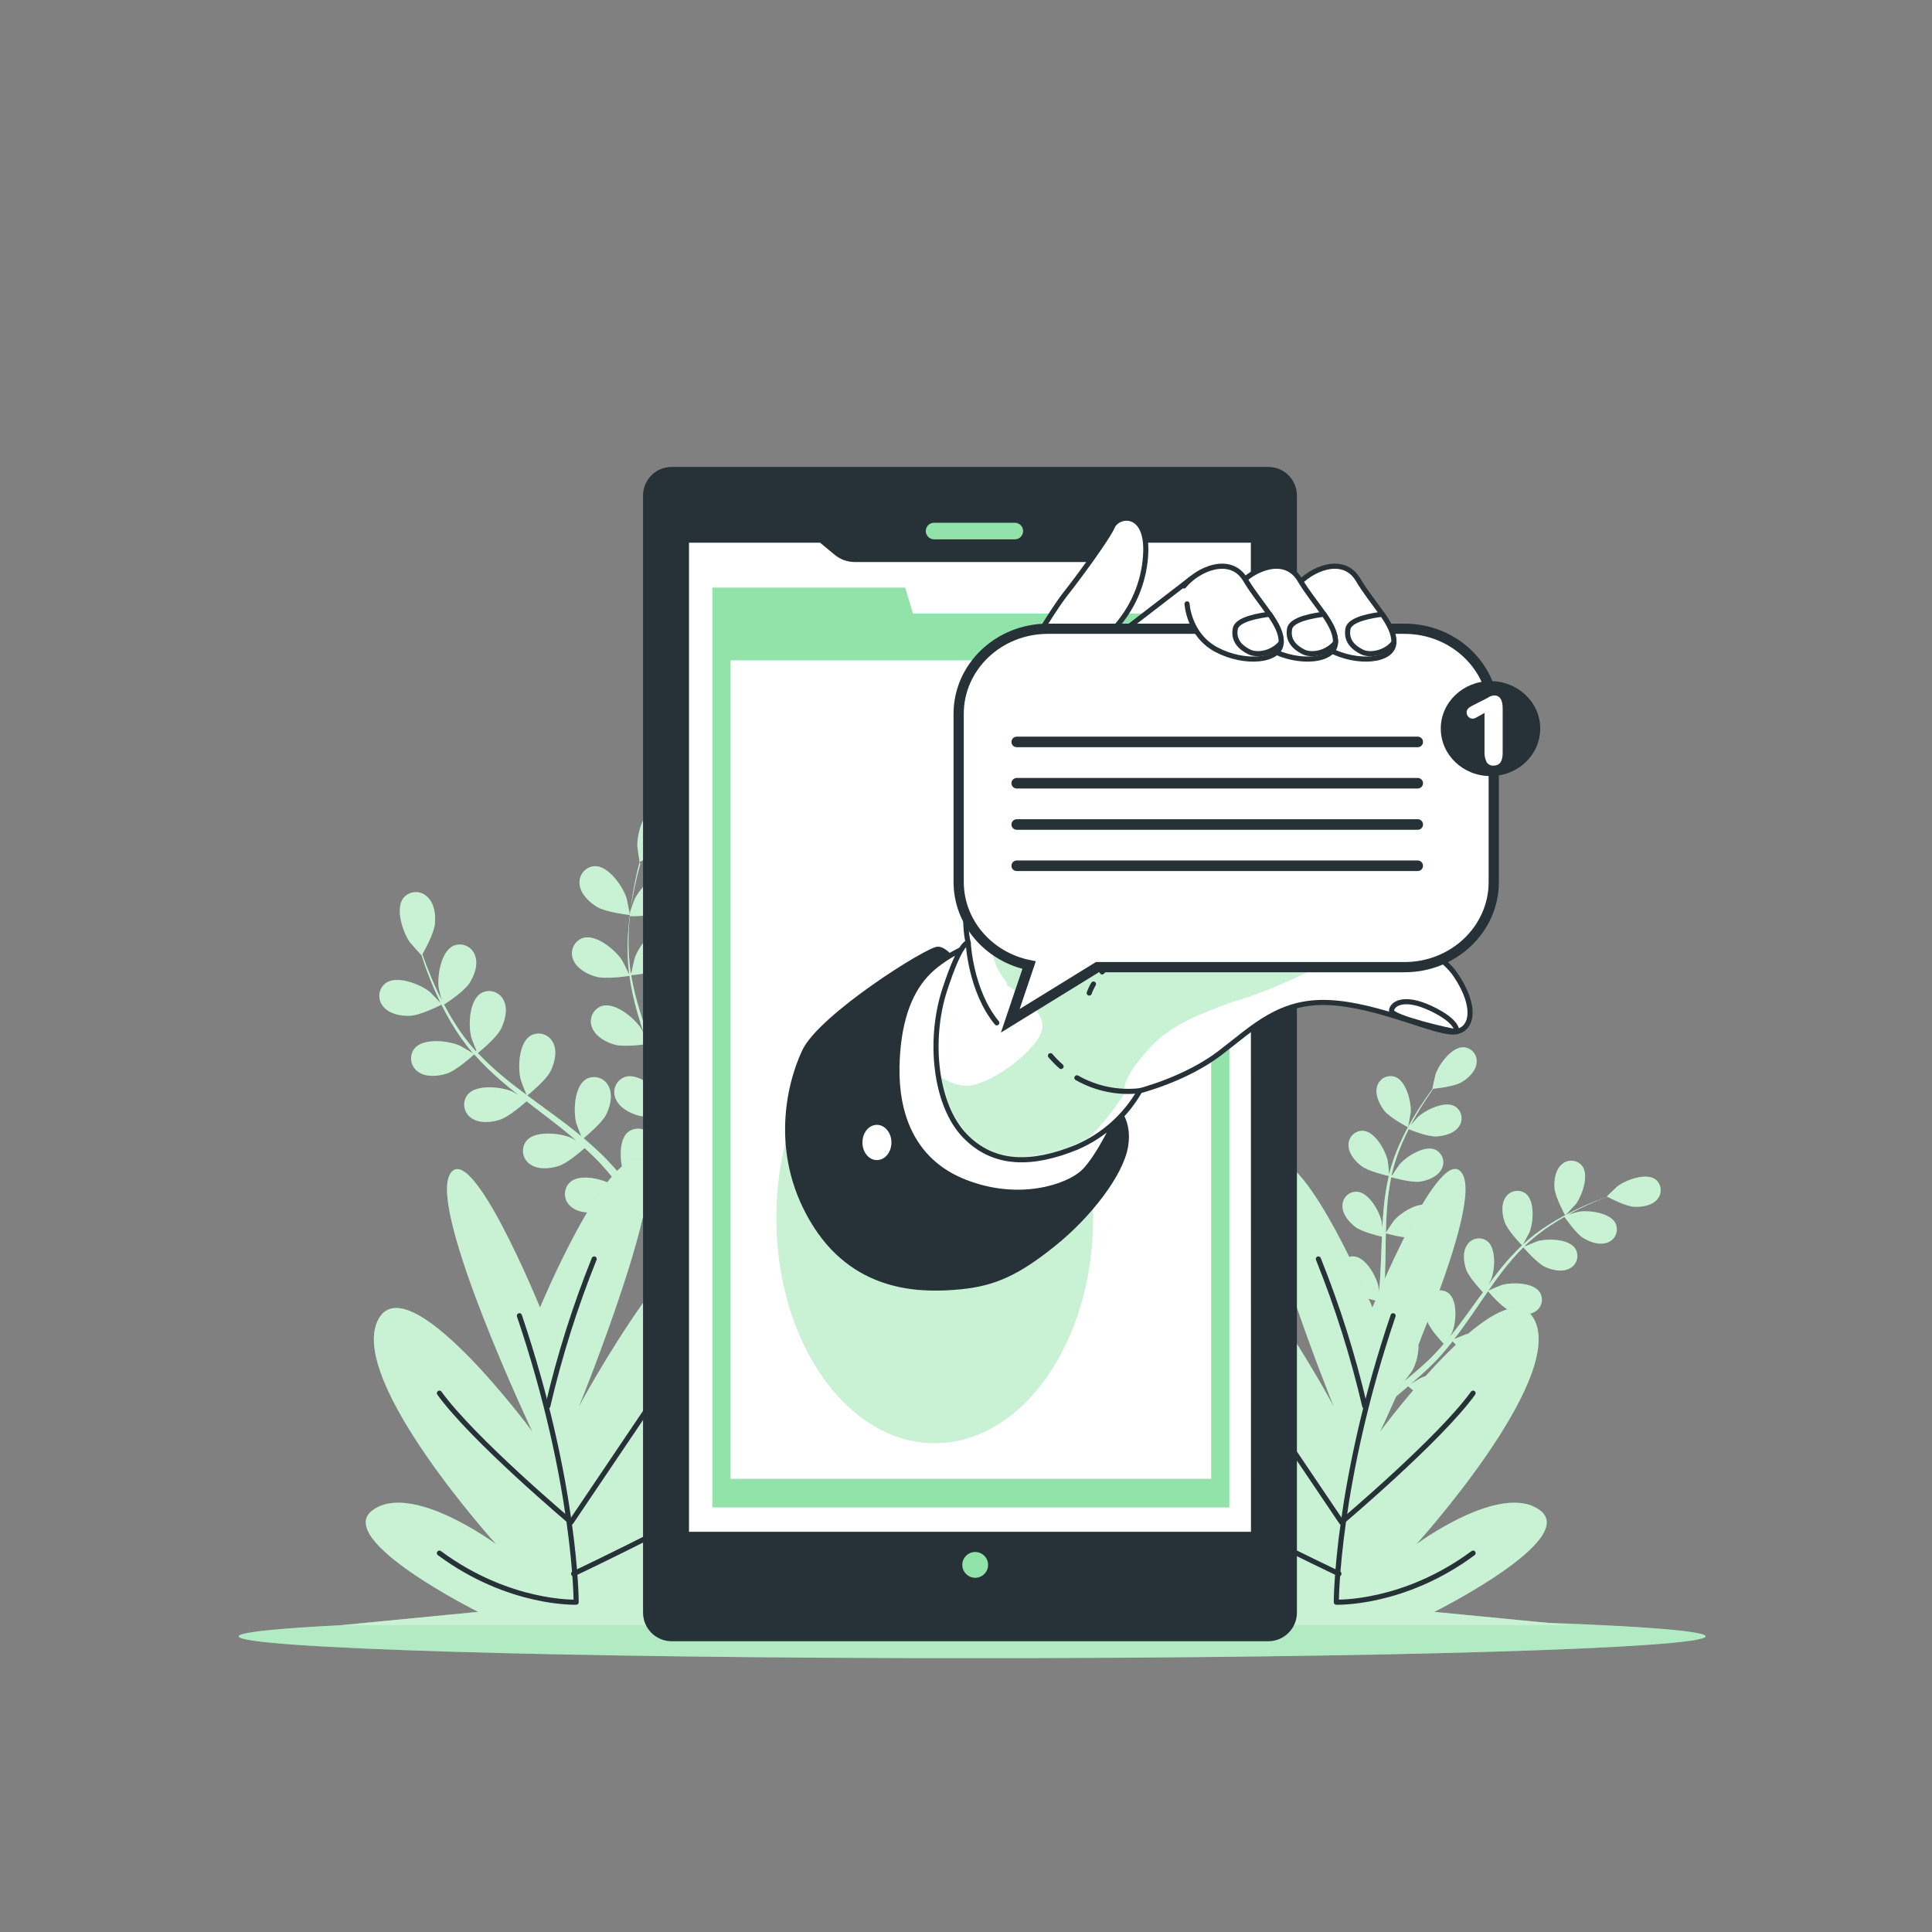 <svg width="378" height="378" viewBox="0 0 378 378" fill="none" xmlns="http://www.w3.org/2000/svg">
<rect x="0" y="0" width="378" height="378" fill="#808080" stroke="none"/>
<path d="M333.706 320.151C333.706 322.51 269.446 324.43 190.202 324.43C110.958 324.43 46.691 322.51 46.691 320.151C46.691 317.792 110.951 315.872 190.202 315.872C269.454 315.872 333.706 317.792 333.706 320.151Z" fill="#92E3A9"/>
<path opacity="0.3" d="M333.706 320.151C333.706 322.51 269.446 324.43 190.202 324.43C110.958 324.43 46.691 322.51 46.691 320.151C46.691 317.792 110.951 315.872 190.202 315.872C269.454 315.872 333.706 317.792 333.706 320.151Z" fill="white"/>
<path d="M306.233 237.77C306.233 237.807 308.176 235.766 308.282 235.623C309.514 233.974 310.928 230.058 309.59 228.176C309.359 227.87 309.067 227.617 308.732 227.431C308.396 227.246 308.026 227.133 307.645 227.101C307.263 227.068 306.879 227.116 306.517 227.241C306.156 227.366 305.824 227.566 305.545 227.828C304.32 228.902 304.033 230.89 304.139 232.425C304.267 234.224 306.233 237.762 306.233 237.77Z" fill="#92E3A9"/>
<path d="M323.893 230.739C322.003 229.416 318.102 230.86 316.462 232.1C316.318 232.213 314.292 234.148 314.33 234.164H314.375C313.755 234.39 313.097 234.632 312.379 234.92C311.064 235.449 309.582 236.069 308.01 236.84C306.312 237.665 304.661 238.584 303.065 239.592C301.277 240.715 299.592 241.995 298.03 243.417C298.011 243.433 297.993 243.45 297.977 243.47C298.31 242.888 299.195 241.202 299.248 241.081C300.004 239.161 300.329 235.033 298.544 233.559C298.239 233.326 297.888 233.16 297.515 233.072C297.141 232.983 296.754 232.974 296.376 233.046C295.999 233.117 295.641 233.267 295.326 233.485C295.01 233.704 294.744 233.987 294.545 234.315C293.653 235.676 293.895 237.664 294.409 239.115C294.984 240.756 297.592 243.462 297.804 243.651C296.247 245.137 294.792 246.725 293.449 248.407C292.693 249.382 291.899 250.387 291.181 251.431C291.453 250.916 291.695 250.448 291.718 250.38C292.474 248.467 292.799 244.332 291.015 242.858C290.71 242.625 290.36 242.459 289.987 242.371C289.614 242.282 289.227 242.274 288.85 242.345C288.474 242.416 288.116 242.566 287.801 242.785C287.487 243.003 287.221 243.286 287.023 243.614C286.123 244.967 286.373 246.963 286.879 248.407C287.386 249.851 289.578 252.239 290.16 252.852L289.276 254.016C287.915 255.914 286.569 257.796 285.186 259.626C284.702 260.268 284.203 260.888 283.674 261.5C283.916 261.039 284.12 260.654 284.143 260.593C284.899 258.673 285.224 254.545 283.44 253.033C283.135 252.799 282.784 252.632 282.41 252.543C282.037 252.454 281.648 252.445 281.271 252.516C280.893 252.588 280.535 252.738 280.22 252.957C279.904 253.177 279.639 253.46 279.44 253.789C278.541 255.15 278.79 257.138 279.304 258.59C279.818 260.041 281.784 262.188 282.472 262.922C281.943 263.542 281.413 264.154 280.869 264.729C280.491 265.114 280.159 265.485 279.75 265.87L278.594 266.959C277.838 267.624 277.082 268.32 276.288 268.955C275.759 269.401 275.252 269.809 274.776 270.225C275.26 269.597 276.197 268.335 276.288 268.221C277.139 266.622 277.566 264.831 277.528 263.02C277.628 262.846 277.714 262.664 277.785 262.476C277.926 262.119 277.991 261.737 277.975 261.354C277.959 260.971 277.863 260.595 277.692 260.252C277.522 259.908 277.281 259.604 276.986 259.359C276.691 259.115 276.347 258.935 275.978 258.832C273.71 258.28 270.61 261.024 269.529 262.778C269.469 262.884 268.894 264.078 268.554 264.842C268.682 264.366 268.826 263.897 268.955 263.406C269.227 262.43 269.469 261.448 269.711 260.382C269.816 259.868 269.93 259.346 270.043 258.824C270.157 258.303 270.225 257.743 270.323 257.199C270.512 255.929 270.648 254.636 270.761 253.328C271.616 253.562 274.662 254.356 276.19 254.084C277.717 253.812 279.584 253.132 280.355 251.703C280.55 251.373 280.674 251.005 280.717 250.624C280.76 250.243 280.722 249.857 280.606 249.491C280.49 249.126 280.297 248.789 280.042 248.503C279.786 248.217 279.473 247.988 279.123 247.832C276.991 246.94 273.491 249.185 272.152 250.75C272.069 250.848 271.238 252.081 270.792 252.769C270.852 252.013 270.913 251.196 270.95 250.395C271.041 248.127 271.071 245.761 271.109 243.432C271.109 242.721 271.109 242.011 271.155 241.3C271.457 241.383 275.063 242.404 276.772 242.139C278.284 241.913 280.166 241.194 280.945 239.758C281.137 239.427 281.258 239.059 281.3 238.678C281.341 238.297 281.302 237.912 281.186 237.547C281.069 237.182 280.876 236.846 280.621 236.56C280.366 236.274 280.054 236.045 279.705 235.887C277.581 235.003 274.073 237.248 272.735 238.813C272.636 238.926 271.442 240.703 271.155 241.172C271.192 239.607 271.245 238.042 271.359 236.507C271.505 234.433 271.782 232.37 272.19 230.331C272.334 230.331 276.091 231.449 277.845 231.177C279.357 230.951 281.232 230.232 282.011 228.796C282.204 228.465 282.325 228.098 282.367 227.717C282.409 227.337 282.371 226.952 282.255 226.587C282.138 226.222 281.947 225.886 281.693 225.599C281.438 225.313 281.127 225.083 280.778 224.925C278.647 224.041 275.139 226.278 273.808 227.851C273.717 227.949 272.803 229.302 272.387 229.953L272.266 229.907C272.733 227.865 273.383 225.868 274.209 223.942C274.647 222.876 275.124 221.886 275.615 220.918C276.295 221.191 279.395 222.43 281.013 222.34C282.631 222.249 284.49 221.765 285.42 220.427C285.649 220.119 285.81 219.767 285.893 219.393C285.977 219.02 285.981 218.632 285.905 218.257C285.83 217.881 285.676 217.526 285.455 217.213C285.233 216.901 284.948 216.638 284.619 216.443C282.6 215.332 278.866 217.199 277.369 218.582C277.286 218.658 276.545 219.527 276.008 220.17C276.235 219.747 276.462 219.301 276.688 218.892C277.535 217.38 278.397 216.02 279.176 214.833C279.622 214.167 280.038 213.57 280.438 213.011C281.24 212.935 284.49 212.565 285.859 211.786C287.227 211.007 288.679 209.677 288.883 208.059C288.945 207.681 288.927 207.294 288.829 206.923C288.731 206.553 288.557 206.207 288.316 205.909C288.076 205.61 287.775 205.366 287.433 205.192C287.092 205.018 286.718 204.918 286.335 204.899C284.029 204.838 281.572 208.187 280.892 210.13C280.831 210.304 280.211 213.033 280.249 213.026H280.302C279.909 213.53 279.493 214.104 279.055 214.749C278.246 215.921 277.346 217.252 276.469 218.764C275.504 220.386 274.633 222.062 273.861 223.784C272.99 225.71 272.29 227.708 271.767 229.756C271.771 229.781 271.771 229.807 271.767 229.832C271.767 229.159 271.54 227.276 271.51 227.133C271.087 225.122 269.068 221.478 266.777 221.251C266.395 221.222 266.011 221.274 265.65 221.404C265.289 221.533 264.96 221.737 264.683 222.002C264.406 222.268 264.188 222.588 264.044 222.944C263.899 223.299 263.831 223.68 263.844 224.063C263.844 225.689 265.152 227.216 266.377 228.138C267.76 229.189 271.427 230.013 271.722 230.074C271.247 232.174 270.911 234.303 270.716 236.447C270.603 237.694 270.52 238.949 270.451 240.227C270.399 239.645 270.346 239.123 270.331 239.055C269.9 237.036 267.881 233.4 265.59 233.166C265.208 233.137 264.824 233.189 264.463 233.318C264.102 233.448 263.773 233.652 263.496 233.917C263.219 234.182 263.002 234.503 262.857 234.858C262.712 235.213 262.644 235.595 262.657 235.978C262.657 237.603 263.965 239.13 265.19 240.06C266.414 240.99 269.552 241.761 270.376 241.958C270.376 242.442 270.331 242.926 270.315 243.409C270.225 245.738 270.149 248.066 270.005 250.342C269.953 251.143 269.869 251.937 269.794 252.723C269.748 252.209 269.695 251.771 269.688 251.71C269.257 249.692 267.238 246.055 264.948 245.821C264.565 245.792 264.181 245.844 263.821 245.974C263.46 246.103 263.13 246.307 262.853 246.572C262.577 246.838 262.359 247.158 262.214 247.514C262.07 247.869 262.002 248.25 262.015 248.633C262.015 250.266 263.322 251.786 264.547 252.716C265.772 253.646 268.607 254.349 269.582 254.576C269.484 255.384 269.378 256.193 269.242 256.964C269.136 257.494 269.076 258.015 268.939 258.537L268.577 260.049C268.304 261.024 268.04 262.037 267.753 262.982C267.556 263.64 267.359 264.267 267.163 264.902C267.223 264.101 267.307 262.536 267.299 262.4C267.186 260.351 265.742 256.443 263.519 255.868C263.146 255.783 262.759 255.777 262.383 255.851C262.008 255.925 261.652 256.077 261.339 256.297C261.026 256.517 260.763 256.801 260.567 257.129C260.37 257.458 260.246 257.824 260.2 258.204C259.951 259.815 261.009 261.516 262.083 262.619C263.156 263.723 266.619 265.167 267.042 265.333C266.709 266.377 266.384 267.382 266.059 268.357C264.933 271.646 263.874 274.345 263.111 276.22C263.111 276.288 263.058 276.348 263.028 276.409L264.403 277.165C264.449 277.044 264.502 276.923 264.547 276.794C265.303 274.882 266.293 272.13 267.352 268.781C267.692 267.722 268.032 266.588 268.372 265.417C269.526 265.561 270.687 265.637 271.85 265.643C272.266 267.329 274.194 270.096 274.443 270.452C273.596 271.139 272.765 271.805 271.971 272.417C269.219 274.541 266.845 276.197 265.167 277.346L264.97 277.482L266.482 278.314C268.115 277.142 270.262 275.517 272.81 273.491C273.672 272.795 274.587 272.032 275.509 271.223C275.849 271.51 278.609 273.854 280.242 274.322C281.716 274.746 283.719 274.882 285.02 273.906C285.334 273.687 285.598 273.405 285.796 273.077C285.994 272.749 286.12 272.383 286.167 272.003C286.214 271.623 286.181 271.237 286.069 270.871C285.957 270.505 285.77 270.166 285.519 269.877C283.961 268.176 279.841 268.743 277.959 269.605C277.853 269.658 276.719 270.361 276.008 270.784C276.386 270.459 276.764 270.149 277.135 269.809C277.891 269.151 278.647 268.463 279.448 267.722L280.582 266.611C280.967 266.241 281.338 265.81 281.716 265.409C282.578 264.456 283.402 263.451 284.211 262.423C284.8 263.088 286.91 265.447 288.308 266.082C289.707 266.717 291.665 267.155 293.101 266.392C293.444 266.222 293.748 265.982 293.992 265.688C294.237 265.393 294.417 265.051 294.521 264.683C294.625 264.314 294.651 263.928 294.596 263.549C294.542 263.171 294.409 262.807 294.205 262.483C292.92 260.571 288.762 260.503 286.781 261.07C286.653 261.107 285.269 261.674 284.513 261.999C284.989 261.38 285.481 260.76 285.942 260.109C287.295 258.242 288.603 256.329 289.918 254.394L291.136 252.64C291.34 252.875 293.789 255.717 295.362 256.42C296.753 257.063 298.711 257.501 300.147 256.73C300.492 256.562 300.797 256.323 301.043 256.029C301.289 255.735 301.47 255.392 301.574 255.023C301.679 254.654 301.704 254.267 301.648 253.888C301.592 253.508 301.457 253.145 301.251 252.822C299.966 250.909 295.808 250.841 293.827 251.415C293.683 251.453 291.703 252.277 291.211 252.512C292.103 251.226 293.011 249.949 293.956 248.732C295.215 247.077 296.584 245.509 298.053 244.037C298.151 244.15 300.691 247.121 302.294 247.862C303.693 248.512 305.651 248.943 307.087 248.18C307.431 248.011 307.736 247.772 307.981 247.477C308.226 247.183 308.407 246.84 308.511 246.472C308.615 246.103 308.64 245.717 308.585 245.337C308.53 244.958 308.396 244.595 308.191 244.271C306.906 242.351 302.748 242.291 300.767 242.858C300.639 242.895 299.134 243.523 298.423 243.833L298.348 243.719C299.865 242.279 301.507 240.976 303.254 239.826C304.214 239.176 305.159 238.609 306.097 238.087C306.513 238.684 308.44 241.414 309.816 242.245C311.192 243.077 313.029 243.689 314.541 243.084C314.903 242.953 315.232 242.747 315.508 242.48C315.784 242.212 316.001 241.89 316.144 241.533C316.286 241.176 316.352 240.793 316.336 240.409C316.321 240.025 316.224 239.648 316.053 239.304C314.987 237.256 310.86 236.741 308.834 237.089C308.72 237.089 307.616 237.422 306.823 237.664L308.093 236.968C309.643 236.167 311.117 235.517 312.409 234.957C313.165 234.647 313.831 234.375 314.466 234.133C315.184 234.511 318.087 236.001 319.66 236.099C321.232 236.197 323.182 235.895 324.241 234.662C324.483 234.385 324.666 234.062 324.78 233.712C324.894 233.362 324.936 232.993 324.904 232.627C324.871 232.26 324.765 231.904 324.591 231.579C324.418 231.255 324.18 230.969 323.893 230.739Z" fill="#92E3A9"/>
<path d="M270.792 217.244C271.888 218.681 275.479 220.548 275.486 220.548C275.494 220.548 276 217.811 276.008 217.63C276.129 215.573 275.146 211.536 272.984 210.705C272.623 210.577 272.239 210.526 271.857 210.556C271.474 210.586 271.103 210.697 270.766 210.88C270.43 211.063 270.135 211.315 269.903 211.62C269.67 211.925 269.504 212.275 269.416 212.648C268.992 214.213 269.892 216.027 270.792 217.244Z" fill="#92E3A9"/>
<g opacity="0.5">
<path d="M306.233 237.77C306.233 237.807 308.176 235.766 308.282 235.623C309.514 233.974 310.928 230.058 309.59 228.176C309.359 227.87 309.067 227.617 308.732 227.431C308.397 227.246 308.026 227.133 307.645 227.101C307.263 227.068 306.879 227.116 306.518 227.241C306.156 227.366 305.824 227.566 305.545 227.828C304.32 228.902 304.033 230.89 304.139 232.425C304.267 234.224 306.233 237.762 306.233 237.77Z" fill="white"/>
<path d="M323.893 230.739C322.003 229.416 318.102 230.86 316.462 232.1C316.318 232.213 314.292 234.148 314.33 234.164H314.375C313.755 234.39 313.097 234.632 312.379 234.92C311.064 235.449 309.582 236.069 308.01 236.84C306.312 237.665 304.661 238.584 303.065 239.592C301.277 240.715 299.592 241.995 298.03 243.417C298.011 243.433 297.993 243.45 297.977 243.47C298.31 242.888 299.195 241.202 299.248 241.081C300.004 239.161 300.329 235.033 298.544 233.559C298.239 233.326 297.888 233.16 297.515 233.072C297.141 232.983 296.754 232.974 296.376 233.046C295.999 233.117 295.641 233.267 295.326 233.485C295.01 233.704 294.744 233.987 294.545 234.315C293.653 235.676 293.895 237.664 294.409 239.115C294.984 240.756 297.592 243.462 297.804 243.651C296.247 245.137 294.792 246.725 293.449 248.407C292.693 249.382 291.899 250.387 291.181 251.431C291.453 250.916 291.695 250.448 291.718 250.38C292.474 248.467 292.799 244.332 291.015 242.858C290.71 242.625 290.36 242.459 289.987 242.371C289.614 242.282 289.227 242.274 288.85 242.345C288.474 242.416 288.116 242.566 287.801 242.785C287.487 243.003 287.221 243.286 287.023 243.614C286.123 244.967 286.373 246.963 286.879 248.407C287.386 249.851 289.578 252.239 290.16 252.852L289.276 254.016C287.915 255.914 286.569 257.796 285.186 259.626C284.702 260.268 284.203 260.888 283.674 261.5C283.916 261.039 284.12 260.654 284.143 260.593C284.899 258.673 285.224 254.545 283.44 253.033C283.135 252.799 282.784 252.632 282.41 252.543C282.037 252.454 281.648 252.445 281.271 252.516C280.893 252.588 280.535 252.738 280.22 252.957C279.904 253.177 279.639 253.46 279.44 253.789C278.541 255.15 278.79 257.138 279.304 258.59C279.818 260.041 281.784 262.188 282.472 262.922C281.943 263.542 281.413 264.154 280.869 264.729C280.491 265.114 280.159 265.485 279.75 265.87L278.594 266.959C277.838 267.624 277.082 268.32 276.288 268.955C275.759 269.401 275.252 269.809 274.776 270.225C275.26 269.597 276.197 268.335 276.288 268.221C277.139 266.622 277.566 264.831 277.528 263.02C277.628 262.846 277.714 262.664 277.785 262.476C277.926 262.119 277.991 261.737 277.975 261.354C277.959 260.971 277.863 260.595 277.692 260.252C277.522 259.908 277.281 259.604 276.986 259.359C276.691 259.115 276.347 258.935 275.978 258.832C273.71 258.28 270.61 261.024 269.529 262.778C269.469 262.884 268.894 264.078 268.554 264.842C268.682 264.366 268.826 263.897 268.955 263.406C269.227 262.43 269.469 261.448 269.711 260.382C269.816 259.868 269.93 259.346 270.043 258.824C270.157 258.303 270.225 257.743 270.323 257.199C270.512 255.929 270.648 254.636 270.761 253.328C271.616 253.562 274.662 254.356 276.19 254.084C277.717 253.812 279.584 253.132 280.355 251.703C280.55 251.373 280.674 251.005 280.717 250.624C280.76 250.243 280.722 249.857 280.606 249.491C280.49 249.126 280.297 248.789 280.042 248.503C279.786 248.217 279.473 247.988 279.123 247.832C276.991 246.94 273.491 249.185 272.152 250.75C272.069 250.848 271.238 252.081 270.792 252.769C270.852 252.013 270.913 251.196 270.95 250.395C271.041 248.127 271.071 245.761 271.109 243.432C271.109 242.721 271.109 242.011 271.155 241.3C271.457 241.383 275.063 242.404 276.772 242.139C278.284 241.913 280.166 241.194 280.945 239.758C281.137 239.427 281.258 239.059 281.3 238.678C281.341 238.297 281.302 237.912 281.186 237.547C281.069 237.182 280.876 236.846 280.621 236.56C280.366 236.274 280.054 236.045 279.705 235.887C277.581 235.003 274.073 237.248 272.735 238.813C272.636 238.926 271.442 240.703 271.155 241.172C271.192 239.607 271.245 238.042 271.359 236.507C271.505 234.433 271.782 232.37 272.19 230.331C272.334 230.331 276.091 231.449 277.845 231.177C279.357 230.951 281.232 230.232 282.011 228.796C282.204 228.465 282.325 228.098 282.367 227.717C282.409 227.337 282.371 226.952 282.255 226.587C282.138 226.222 281.947 225.886 281.693 225.599C281.438 225.313 281.127 225.083 280.778 224.925C278.647 224.041 275.139 226.278 273.808 227.851C273.717 227.949 272.803 229.302 272.387 229.953L272.266 229.907C272.733 227.865 273.383 225.868 274.209 223.942C274.647 222.876 275.124 221.886 275.615 220.918C276.295 221.191 279.395 222.43 281.013 222.34C282.631 222.249 284.49 221.765 285.42 220.427C285.649 220.119 285.81 219.767 285.893 219.393C285.977 219.02 285.981 218.632 285.905 218.257C285.83 217.881 285.676 217.526 285.455 217.213C285.233 216.901 284.948 216.638 284.619 216.443C282.6 215.332 278.866 217.199 277.369 218.582C277.286 218.658 276.545 219.527 276.008 220.17C276.235 219.747 276.462 219.301 276.688 218.892C277.535 217.38 278.397 216.02 279.176 214.833C279.622 214.167 280.038 213.57 280.438 213.011C281.24 212.935 284.49 212.565 285.859 211.786C287.227 211.007 288.679 209.677 288.883 208.059C288.945 207.681 288.927 207.294 288.829 206.923C288.731 206.553 288.557 206.207 288.316 205.909C288.076 205.61 287.775 205.366 287.433 205.192C287.092 205.018 286.718 204.918 286.335 204.899C284.029 204.838 281.572 208.187 280.892 210.13C280.831 210.304 280.211 213.033 280.249 213.026H280.302C279.909 213.53 279.493 214.104 279.055 214.749C278.246 215.921 277.346 217.252 276.469 218.764C275.504 220.386 274.633 222.062 273.861 223.784C272.99 225.71 272.29 227.708 271.767 229.756C271.771 229.781 271.771 229.807 271.767 229.832C271.767 229.159 271.54 227.276 271.51 227.133C271.087 225.122 269.068 221.478 266.777 221.251C266.395 221.222 266.011 221.274 265.65 221.404C265.289 221.533 264.96 221.737 264.683 222.002C264.406 222.268 264.188 222.588 264.044 222.944C263.899 223.299 263.831 223.68 263.844 224.063C263.844 225.689 265.152 227.216 266.377 228.138C267.76 229.189 271.427 230.013 271.722 230.074C271.247 232.174 270.911 234.303 270.716 236.447C270.603 237.694 270.52 238.949 270.451 240.227C270.399 239.645 270.346 239.123 270.331 239.055C269.9 237.036 267.881 233.4 265.59 233.166C265.208 233.137 264.824 233.189 264.463 233.318C264.102 233.448 263.773 233.652 263.496 233.917C263.219 234.182 263.002 234.503 262.857 234.858C262.712 235.213 262.644 235.595 262.657 235.978C262.657 237.603 263.965 239.13 265.19 240.06C266.414 240.99 269.552 241.761 270.376 241.958C270.376 242.442 270.331 242.926 270.315 243.409C270.225 245.738 270.149 248.066 270.005 250.342C269.953 251.143 269.869 251.937 269.794 252.723C269.748 252.209 269.695 251.771 269.688 251.71C269.257 249.692 267.238 246.055 264.948 245.821C264.565 245.792 264.181 245.844 263.821 245.974C263.46 246.103 263.13 246.307 262.853 246.572C262.577 246.838 262.359 247.158 262.214 247.514C262.07 247.869 262.002 248.25 262.015 248.633C262.015 250.266 263.322 251.786 264.547 252.716C265.772 253.646 268.607 254.349 269.582 254.576C269.484 255.384 269.378 256.193 269.242 256.964C269.136 257.494 269.076 258.015 268.939 258.537L268.577 260.049C268.304 261.024 268.04 262.037 267.753 262.982C267.556 263.64 267.359 264.267 267.163 264.902C267.223 264.101 267.307 262.536 267.299 262.4C267.186 260.351 265.742 256.443 263.519 255.868C263.146 255.783 262.759 255.777 262.383 255.851C262.008 255.925 261.652 256.077 261.339 256.297C261.026 256.517 260.763 256.801 260.567 257.129C260.37 257.458 260.246 257.824 260.2 258.204C259.951 259.815 261.009 261.516 262.083 262.619C263.156 263.723 266.619 265.167 267.042 265.333C266.709 266.377 266.384 267.382 266.059 268.357C264.933 271.646 263.874 274.345 263.111 276.22C263.111 276.288 263.058 276.348 263.028 276.409L264.403 277.165C264.449 277.044 264.502 276.923 264.547 276.794C265.303 274.882 266.293 272.13 267.352 268.781C267.692 267.722 268.032 266.588 268.372 265.417C269.526 265.561 270.687 265.637 271.85 265.643C272.266 267.329 274.194 270.096 274.443 270.452C273.596 271.139 272.765 271.805 271.971 272.417C269.219 274.541 266.845 276.197 265.167 277.346L264.97 277.482L266.482 278.314C268.115 277.142 270.262 275.517 272.81 273.491C273.672 272.795 274.587 272.032 275.509 271.223C275.849 271.51 278.609 273.854 280.242 274.322C281.716 274.746 283.719 274.882 285.02 273.906C285.334 273.687 285.598 273.405 285.796 273.077C285.994 272.749 286.12 272.383 286.167 272.003C286.214 271.623 286.181 271.237 286.069 270.871C285.957 270.505 285.77 270.166 285.519 269.877C283.961 268.176 279.841 268.743 277.959 269.605C277.853 269.658 276.719 270.361 276.008 270.784C276.386 270.459 276.764 270.149 277.135 269.809C277.891 269.151 278.647 268.463 279.448 267.722L280.582 266.611C280.967 266.241 281.338 265.81 281.716 265.409C282.578 264.456 283.402 263.451 284.211 262.423C284.8 263.088 286.91 265.447 288.308 266.082C289.707 266.717 291.665 267.155 293.101 266.392C293.444 266.222 293.748 265.982 293.992 265.688C294.237 265.393 294.417 265.051 294.521 264.683C294.625 264.314 294.651 263.928 294.596 263.549C294.542 263.171 294.409 262.807 294.205 262.483C292.92 260.571 288.762 260.503 286.781 261.07C286.653 261.107 285.269 261.674 284.513 261.999C284.989 261.38 285.481 260.76 285.942 260.109C287.295 258.242 288.603 256.329 289.918 254.394L291.136 252.64C291.34 252.875 293.789 255.717 295.362 256.42C296.753 257.063 298.711 257.501 300.147 256.73C300.492 256.562 300.797 256.323 301.043 256.029C301.289 255.735 301.47 255.392 301.574 255.023C301.679 254.654 301.704 254.267 301.648 253.888C301.592 253.508 301.457 253.145 301.251 252.822C299.966 250.909 295.808 250.841 293.827 251.415C293.683 251.453 291.703 252.277 291.211 252.512C292.103 251.226 293.011 249.949 293.956 248.732C295.215 247.077 296.584 245.509 298.053 244.037C298.151 244.15 300.691 247.121 302.294 247.862C303.693 248.512 305.651 248.943 307.087 248.18C307.431 248.011 307.736 247.772 307.981 247.477C308.226 247.183 308.407 246.84 308.511 246.472C308.615 246.103 308.64 245.717 308.585 245.337C308.53 244.958 308.396 244.595 308.191 244.271C306.906 242.351 302.748 242.291 300.767 242.858C300.639 242.895 299.134 243.523 298.423 243.833L298.348 243.719C299.865 242.279 301.507 240.976 303.254 239.826C304.214 239.176 305.159 238.609 306.097 238.087C306.513 238.684 308.44 241.414 309.816 242.245C311.192 243.077 313.029 243.689 314.541 243.084C314.903 242.953 315.232 242.747 315.508 242.48C315.784 242.212 316.001 241.89 316.144 241.533C316.286 241.176 316.352 240.793 316.336 240.409C316.321 240.025 316.224 239.648 316.053 239.304C314.987 237.256 310.86 236.741 308.834 237.089C308.72 237.089 307.616 237.422 306.823 237.664L308.093 236.968C309.643 236.167 311.117 235.517 312.409 234.957C313.165 234.647 313.831 234.375 314.466 234.133C315.184 234.511 318.087 236.001 319.66 236.099C321.232 236.197 323.182 235.895 324.241 234.662C324.483 234.385 324.666 234.062 324.78 233.712C324.894 233.362 324.936 232.993 324.904 232.627C324.871 232.26 324.765 231.904 324.591 231.579C324.418 231.255 324.18 230.969 323.893 230.739Z" fill="white"/>
<path d="M270.792 217.244C271.888 218.681 275.479 220.548 275.486 220.548C275.494 220.548 276 217.811 276.008 217.63C276.129 215.573 275.146 211.536 272.984 210.705C272.623 210.577 272.239 210.526 271.857 210.556C271.474 210.586 271.103 210.697 270.766 210.88C270.43 211.063 270.135 211.315 269.903 211.62C269.67 211.925 269.504 212.275 269.416 212.648C268.992 214.213 269.892 216.027 270.792 217.244Z" fill="white"/>
</g>
<path d="M123.228 179.021C123.273 179.021 122.638 175.853 122.57 175.664C121.814 173.396 119.093 169.457 116.432 169.465C115.99 169.479 115.555 169.585 115.157 169.778C114.759 169.971 114.406 170.245 114.121 170.583C113.836 170.921 113.625 171.315 113.502 171.74C113.379 172.164 113.347 172.61 113.408 173.048C113.604 174.916 115.282 176.511 116.802 177.426C118.571 178.507 123.228 179.021 123.228 179.021Z" fill="#92E3A9"/>
<path d="M128.376 157.694C125.866 158.594 124.596 163.236 124.702 165.609C124.702 165.813 125.178 169.011 125.224 168.989H125.277C125.073 169.745 124.869 170.501 124.657 171.37C124.279 172.965 123.901 174.772 123.553 176.768C123.194 178.918 122.957 181.086 122.842 183.262C122.71 185.696 122.793 188.138 123.092 190.557C123.096 190.588 123.096 190.618 123.092 190.648C122.767 189.937 121.784 187.995 121.686 187.851C120.385 185.863 116.696 182.786 114.126 183.496C113.703 183.627 113.313 183.845 112.98 184.136C112.647 184.427 112.379 184.785 112.193 185.186C112.007 185.587 111.908 186.023 111.901 186.465C111.894 186.907 111.979 187.346 112.153 187.753C112.833 189.499 114.874 190.595 116.583 191.079C118.511 191.631 122.805 190.981 123.145 190.928C123.508 193.385 124.036 195.814 124.725 198.201C125.118 199.592 125.556 200.983 126.018 202.374C125.715 201.769 125.436 201.232 125.39 201.164C124.082 199.176 120.401 196.099 117.83 196.809C117.407 196.938 117.016 197.155 116.683 197.445C116.349 197.735 116.081 198.092 115.895 198.493C115.708 198.894 115.609 199.33 115.602 199.772C115.596 200.214 115.683 200.652 115.857 201.058C116.537 202.812 118.579 203.908 120.287 204.392C121.996 204.876 125.685 204.392 126.66 204.264C126.842 204.793 127.016 205.33 127.197 205.859C128.074 208.399 128.966 210.939 129.76 213.419C130.04 214.303 130.281 215.188 130.516 216.065C130.244 215.528 130.017 215.082 129.972 215.022C128.671 213.033 124.982 209.956 122.412 210.667C121.989 210.796 121.598 211.012 121.264 211.303C120.931 211.593 120.662 211.95 120.476 212.351C120.29 212.752 120.19 213.187 120.184 213.629C120.177 214.071 120.264 214.51 120.438 214.916C121.119 216.67 123.16 217.766 124.869 218.25C126.577 218.734 129.911 218.31 131.068 218.144C131.295 219.059 131.521 219.966 131.695 220.858C131.809 221.47 131.952 222.052 132.028 222.68C132.103 223.307 132.194 223.897 132.285 224.494C132.406 225.658 132.534 226.86 132.625 228.002C132.693 228.758 132.738 229.514 132.791 230.27C132.527 229.386 131.96 227.662 131.899 227.526C130.958 225.657 129.555 224.059 127.824 222.884C127.728 222.672 127.611 222.469 127.477 222.279C127.237 221.907 126.922 221.589 126.552 221.346C126.182 221.103 125.765 220.941 125.328 220.87C124.891 220.799 124.444 220.82 124.016 220.932C123.588 221.045 123.188 221.246 122.842 221.523C120.831 223.269 121.33 228.04 122.26 230.232C122.313 230.361 123.069 231.691 123.553 232.5C123.19 232.054 122.85 231.616 122.472 231.155C121.716 230.255 120.96 229.37 120.144 228.418L118.896 227.065C118.488 226.603 118.004 226.173 117.55 225.719C116.492 224.691 115.358 223.7 114.201 222.695C114.957 222.045 117.77 219.671 118.571 218.106C119.372 216.541 119.932 214.273 119.1 212.587C118.918 212.184 118.654 211.824 118.323 211.53C117.993 211.236 117.604 211.015 117.182 210.882C116.761 210.749 116.316 210.706 115.876 210.756C115.437 210.806 115.013 210.948 114.632 211.173C112.364 212.587 112.153 217.38 112.735 219.686C112.773 219.83 113.377 221.432 113.725 222.309C113.022 221.735 112.326 221.153 111.601 220.586C109.491 218.96 107.314 217.38 105.144 215.793C104.479 215.309 103.821 214.81 103.164 214.326C103.451 214.092 106.815 211.378 107.7 209.593C108.494 208.006 109.068 205.761 108.237 204.075C108.055 203.672 107.79 203.311 107.459 203.017C107.129 202.724 106.74 202.503 106.318 202.369C105.897 202.236 105.452 202.193 105.012 202.243C104.573 202.293 104.149 202.436 103.769 202.661C101.501 204.075 101.281 208.868 101.871 211.173C101.871 211.347 102.786 213.661 103.035 214.235C101.584 213.154 100.155 212.066 98.779 210.932C96.912 209.413 95.145 207.777 93.487 206.033C93.623 205.927 97.146 203.107 98.023 201.277C98.817 199.69 99.391 197.445 98.56 195.759C98.378 195.356 98.113 194.995 97.783 194.701C97.452 194.408 97.063 194.187 96.642 194.053C96.22 193.92 95.775 193.877 95.336 193.927C94.896 193.977 94.472 194.12 94.092 194.345C91.824 195.759 91.605 200.552 92.194 202.857C92.194 203.009 92.897 204.77 93.23 205.602L93.101 205.677C91.489 203.876 90.041 201.933 88.777 199.871C88.066 198.752 87.454 197.603 86.879 196.537C87.583 196.076 90.811 193.952 91.816 192.394C92.822 190.837 93.593 188.735 92.95 186.974C92.814 186.553 92.59 186.166 92.294 185.837C91.998 185.508 91.636 185.245 91.232 185.066C90.827 184.886 90.39 184.793 89.947 184.794C89.505 184.794 89.067 184.888 88.664 185.069C86.267 186.233 85.519 190.973 85.844 193.324C85.844 193.453 86.184 194.738 86.433 195.668C86.184 195.169 85.919 194.655 85.677 194.156C84.8 192.342 84.113 190.633 83.508 189.106C83.175 188.236 82.895 187.45 82.638 186.702C83.1 185.893 84.906 182.589 85.088 180.782C85.269 178.975 84.99 176.715 83.576 175.445C83.261 175.135 82.884 174.895 82.469 174.74C82.055 174.585 81.613 174.519 81.172 174.546C80.731 174.573 80.3 174.693 79.908 174.897C79.516 175.101 79.171 175.386 78.896 175.732C77.309 177.864 78.828 182.423 80.204 184.358C80.317 184.525 82.472 186.936 82.472 186.891V186.838C82.706 187.594 82.963 188.35 83.228 189.166C83.795 190.678 84.453 192.44 85.292 194.277C86.172 196.269 87.169 198.208 88.278 200.083C89.513 202.188 90.93 204.182 92.512 206.04L92.572 206.101C91.907 205.692 90.017 204.589 89.858 204.543C87.673 203.606 82.903 203.077 81.149 205.08C80.868 205.422 80.663 205.82 80.545 206.246C80.428 206.673 80.402 207.12 80.468 207.557C80.534 207.995 80.692 208.414 80.93 208.787C81.168 209.16 81.483 209.478 81.852 209.722C83.364 210.803 85.693 210.591 87.379 210.055C89.291 209.45 92.512 206.539 92.769 206.275C94.416 208.121 96.184 209.856 98.061 211.468C99.157 212.413 100.291 213.336 101.44 214.235L100.253 213.57C98.068 212.633 93.298 212.103 91.544 214.114C91.263 214.455 91.057 214.852 90.939 215.278C90.821 215.703 90.794 216.149 90.86 216.586C90.925 217.023 91.082 217.442 91.32 217.814C91.558 218.187 91.871 218.505 92.24 218.749C93.752 219.837 96.08 219.618 97.773 219.081C99.467 218.545 102.309 216.118 103.02 215.46L104.351 216.496C106.49 218.129 108.63 219.754 110.678 221.41C111.397 221.992 112.085 222.597 112.78 223.194C112.258 222.899 111.82 222.65 111.744 222.619C109.567 221.682 104.789 221.153 103.043 223.156C102.762 223.498 102.556 223.895 102.438 224.321C102.32 224.748 102.293 225.194 102.358 225.632C102.424 226.069 102.581 226.488 102.818 226.861C103.056 227.235 103.369 227.554 103.738 227.798C105.25 228.879 107.579 228.667 109.272 228.131C110.966 227.594 113.513 225.394 114.383 224.623C115.078 225.258 115.766 225.893 116.409 226.543C116.84 226.989 117.278 227.397 117.687 227.874L118.904 229.249C119.66 230.157 120.416 231.087 121.119 231.986C121.61 232.606 122.071 233.211 122.532 233.816C121.822 233.226 120.401 232.1 120.264 232.024C118.246 230.761 113.612 229.514 111.578 231.268C111.248 231.563 110.985 231.924 110.804 232.328C110.624 232.732 110.53 233.169 110.53 233.612C110.53 234.054 110.624 234.491 110.804 234.895C110.985 235.299 111.248 235.66 111.578 235.955C112.931 237.263 115.245 237.399 116.999 237.127C118.926 236.825 122.427 234.541 122.858 234.254C123.614 235.26 124.37 236.242 125.027 237.187C127.386 240.438 129.223 243.235 130.478 245.209L130.607 245.413L132.232 244.619L131.975 244.233C130.659 242.268 128.747 239.478 126.297 236.25C125.541 235.222 124.687 234.148 123.81 233.052C124.71 232.057 125.553 231.012 126.335 229.922C128.202 230.678 132.103 230.678 132.602 230.678C132.686 231.941 132.754 233.166 132.799 234.322C132.965 238.329 132.958 241.678 132.912 244.022V244.294L134.697 243.424C134.697 241.096 134.613 237.959 134.371 234.239C134.296 232.961 134.19 231.593 134.061 230.194C134.56 230.073 138.597 229.03 140.109 227.813C141.493 226.702 142.952 224.902 142.907 223.028C142.91 222.585 142.82 222.146 142.643 221.741C142.465 221.335 142.204 220.971 141.877 220.673C141.55 220.375 141.163 220.149 140.743 220.01C140.322 219.872 139.877 219.823 139.437 219.867C136.798 220.208 134.583 224.464 134.145 226.808C134.145 226.944 134.009 228.471 133.948 229.431C133.895 228.864 133.85 228.304 133.789 227.715C133.668 226.558 133.517 225.394 133.358 224.154L133.064 222.332C132.98 221.727 132.814 221.1 132.686 220.472C132.368 219.021 131.975 217.577 131.544 216.118C132.557 216.019 136.171 215.589 137.721 214.704C139.27 213.819 140.971 212.262 141.206 210.395C141.276 209.958 141.254 209.511 141.141 209.084C141.027 208.656 140.824 208.258 140.546 207.914C140.268 207.57 139.92 207.289 139.526 207.088C139.131 206.888 138.699 206.773 138.257 206.751C135.596 206.683 132.761 210.531 131.982 212.799C131.93 212.935 131.552 214.613 131.355 215.536C131.09 214.666 130.833 213.797 130.539 212.92C129.677 210.402 128.732 207.885 127.794 205.36L126.955 203.046C127.318 203.009 131.627 202.6 133.358 201.603C134.87 200.718 136.609 199.161 136.844 197.301C136.914 196.864 136.892 196.417 136.778 195.989C136.665 195.561 136.462 195.162 136.184 194.817C135.906 194.473 135.558 194.191 135.164 193.989C134.77 193.788 134.337 193.672 133.895 193.649C131.234 193.589 128.399 197.429 127.62 199.697C127.56 199.871 127.016 202.275 126.902 202.895C126.29 201.194 125.693 199.493 125.178 197.792C124.461 195.501 123.895 193.165 123.485 190.799C123.651 190.799 128.15 190.376 129.926 189.355C131.438 188.471 133.177 186.913 133.411 185.046C133.481 184.61 133.458 184.163 133.344 183.736C133.229 183.309 133.027 182.911 132.749 182.567C132.471 182.224 132.124 181.943 131.73 181.742C131.336 181.541 130.904 181.425 130.463 181.402C127.802 181.334 124.967 185.182 124.188 187.45C124.135 187.601 123.719 189.431 123.538 190.308H123.387C123.04 187.915 122.906 185.497 122.986 183.081C122.986 181.75 123.115 180.48 123.236 179.248C124.082 179.248 127.945 179.248 129.639 178.492C131.332 177.736 133.147 176.428 133.585 174.598C133.704 174.172 133.731 173.725 133.664 173.287C133.598 172.85 133.441 172.431 133.202 172.059C132.963 171.686 132.648 171.368 132.277 171.126C131.907 170.883 131.49 170.722 131.053 170.652C128.414 170.289 125.171 173.835 124.15 175.944C124.09 176.065 123.659 177.312 123.349 178.212C123.417 177.652 123.477 177.078 123.546 176.549C123.818 174.553 124.188 172.769 124.528 171.143C124.732 170.236 124.929 169.42 125.126 168.656C125.957 168.233 129.299 166.486 130.418 165.065C131.536 163.644 132.572 161.618 132.119 159.773C131.871 159.019 131.348 158.386 130.654 158.001C129.961 157.616 129.147 157.506 128.376 157.694Z" fill="#92E3A9"/>
<path d="M80.249 198.73C82.328 198.647 86.486 196.515 86.494 196.515C86.501 196.515 84.226 194.201 84.09 194.073C82.23 192.561 77.77 190.822 75.555 192.289C75.192 192.543 74.888 192.87 74.66 193.25C74.433 193.63 74.289 194.054 74.237 194.494C74.185 194.933 74.226 195.379 74.358 195.801C74.49 196.224 74.71 196.614 75.003 196.946C76.197 198.405 78.473 198.828 80.249 198.73Z" fill="#92E3A9"/>
<g opacity="0.5">
<path d="M123.228 179.021C123.273 179.021 122.638 175.853 122.57 175.664C121.814 173.396 119.093 169.457 116.432 169.465C115.99 169.479 115.555 169.585 115.157 169.778C114.759 169.971 114.406 170.245 114.121 170.583C113.836 170.921 113.625 171.315 113.502 171.74C113.379 172.164 113.347 172.61 113.408 173.048C113.604 174.916 115.282 176.511 116.802 177.426C118.571 178.507 123.228 179.021 123.228 179.021Z" fill="white"/>
<path d="M128.376 157.694C125.866 158.594 124.596 163.236 124.702 165.609C124.702 165.813 125.178 169.011 125.224 168.989H125.277C125.073 169.745 124.869 170.501 124.657 171.37C124.279 172.965 123.901 174.772 123.553 176.768C123.194 178.918 122.957 181.086 122.842 183.262C122.71 185.696 122.793 188.138 123.092 190.557C123.096 190.588 123.096 190.618 123.092 190.648C122.767 189.937 121.784 187.995 121.686 187.851C120.385 185.863 116.696 182.786 114.126 183.496C113.703 183.627 113.313 183.845 112.98 184.136C112.647 184.427 112.379 184.785 112.193 185.186C112.007 185.587 111.908 186.023 111.901 186.465C111.894 186.907 111.979 187.346 112.153 187.753C112.833 189.499 114.874 190.595 116.583 191.079C118.511 191.631 122.805 190.981 123.145 190.928C123.508 193.385 124.036 195.814 124.725 198.201C125.118 199.592 125.556 200.983 126.018 202.374C125.715 201.769 125.436 201.232 125.39 201.164C124.082 199.176 120.401 196.099 117.83 196.809C117.407 196.938 117.016 197.155 116.683 197.445C116.349 197.735 116.081 198.092 115.895 198.493C115.708 198.894 115.609 199.33 115.602 199.772C115.596 200.214 115.683 200.652 115.857 201.058C116.537 202.812 118.579 203.908 120.287 204.392C121.996 204.876 125.685 204.392 126.66 204.264C126.842 204.793 127.016 205.33 127.197 205.859C128.074 208.399 128.966 210.939 129.76 213.419C130.04 214.303 130.281 215.188 130.516 216.065C130.244 215.528 130.017 215.082 129.972 215.022C128.671 213.033 124.982 209.956 122.412 210.667C121.989 210.796 121.598 211.012 121.264 211.303C120.931 211.593 120.662 211.95 120.476 212.351C120.29 212.752 120.19 213.187 120.184 213.629C120.177 214.071 120.264 214.51 120.438 214.916C121.119 216.67 123.16 217.766 124.869 218.25C126.577 218.734 129.911 218.31 131.068 218.144C131.295 219.059 131.521 219.966 131.695 220.858C131.809 221.47 131.952 222.052 132.028 222.68C132.103 223.307 132.194 223.897 132.285 224.494C132.406 225.658 132.534 226.86 132.625 228.002C132.693 228.758 132.738 229.514 132.791 230.27C132.527 229.386 131.96 227.662 131.899 227.526C130.958 225.657 129.555 224.059 127.824 222.884C127.728 222.672 127.611 222.469 127.477 222.279C127.237 221.907 126.922 221.589 126.552 221.346C126.182 221.103 125.765 220.941 125.328 220.87C124.891 220.799 124.444 220.82 124.016 220.932C123.588 221.045 123.188 221.246 122.842 221.523C120.831 223.269 121.33 228.04 122.26 230.232C122.313 230.361 123.069 231.691 123.553 232.5C123.19 232.054 122.85 231.616 122.472 231.155C121.716 230.255 120.96 229.37 120.144 228.418L118.896 227.065C118.488 226.603 118.004 226.173 117.55 225.719C116.492 224.691 115.358 223.7 114.201 222.695C114.957 222.045 117.77 219.671 118.571 218.106C119.372 216.541 119.932 214.273 119.1 212.587C118.918 212.184 118.654 211.824 118.323 211.53C117.993 211.236 117.604 211.015 117.182 210.882C116.761 210.749 116.316 210.706 115.876 210.756C115.437 210.806 115.013 210.948 114.632 211.173C112.364 212.587 112.153 217.38 112.735 219.686C112.773 219.83 113.377 221.432 113.725 222.309C113.022 221.735 112.326 221.153 111.601 220.586C109.491 218.96 107.314 217.38 105.144 215.793C104.479 215.309 103.821 214.81 103.164 214.326C103.451 214.092 106.815 211.378 107.7 209.593C108.494 208.006 109.068 205.761 108.237 204.075C108.055 203.672 107.79 203.311 107.459 203.017C107.129 202.724 106.74 202.503 106.318 202.369C105.897 202.236 105.452 202.193 105.012 202.243C104.573 202.293 104.149 202.436 103.769 202.661C101.501 204.075 101.281 208.868 101.871 211.173C101.871 211.347 102.786 213.661 103.035 214.235C101.584 213.154 100.155 212.066 98.779 210.932C96.912 209.413 95.145 207.777 93.487 206.033C93.623 205.927 97.146 203.107 98.023 201.277C98.817 199.69 99.391 197.445 98.56 195.759C98.378 195.356 98.113 194.995 97.783 194.701C97.452 194.408 97.063 194.187 96.642 194.053C96.22 193.92 95.775 193.877 95.336 193.927C94.896 193.977 94.472 194.12 94.092 194.345C91.824 195.759 91.605 200.552 92.194 202.857C92.194 203.009 92.897 204.77 93.23 205.602L93.101 205.677C91.489 203.876 90.041 201.933 88.777 199.871C88.066 198.752 87.454 197.603 86.879 196.537C87.583 196.076 90.811 193.952 91.816 192.394C92.822 190.837 93.593 188.735 92.95 186.974C92.814 186.553 92.59 186.166 92.294 185.837C91.998 185.508 91.636 185.245 91.232 185.066C90.827 184.886 90.39 184.793 89.947 184.794C89.505 184.794 89.067 184.888 88.664 185.069C86.267 186.233 85.519 190.973 85.844 193.324C85.844 193.453 86.184 194.738 86.433 195.668C86.184 195.169 85.919 194.655 85.677 194.156C84.8 192.342 84.113 190.633 83.508 189.106C83.175 188.236 82.895 187.45 82.638 186.702C83.1 185.893 84.906 182.589 85.088 180.782C85.269 178.975 84.99 176.715 83.576 175.445C83.261 175.135 82.884 174.895 82.469 174.74C82.055 174.585 81.613 174.519 81.172 174.546C80.731 174.573 80.3 174.693 79.908 174.897C79.516 175.101 79.171 175.386 78.896 175.732C77.309 177.864 78.828 182.423 80.204 184.358C80.317 184.525 82.472 186.936 82.472 186.891V186.838C82.706 187.594 82.963 188.35 83.228 189.166C83.795 190.678 84.453 192.44 85.292 194.277C86.172 196.269 87.169 198.208 88.278 200.083C89.513 202.188 90.93 204.182 92.512 206.04L92.572 206.101C91.907 205.692 90.017 204.589 89.858 204.543C87.673 203.606 82.903 203.077 81.149 205.08C80.868 205.422 80.663 205.82 80.545 206.246C80.428 206.673 80.402 207.12 80.468 207.557C80.534 207.995 80.692 208.414 80.93 208.787C81.168 209.16 81.483 209.478 81.852 209.722C83.364 210.803 85.693 210.591 87.379 210.055C89.291 209.45 92.512 206.539 92.769 206.275C94.416 208.121 96.184 209.856 98.061 211.468C99.157 212.413 100.291 213.336 101.44 214.235L100.253 213.57C98.068 212.633 93.298 212.103 91.544 214.114C91.263 214.455 91.057 214.852 90.939 215.278C90.821 215.703 90.794 216.149 90.86 216.586C90.925 217.023 91.082 217.442 91.32 217.814C91.558 218.187 91.871 218.505 92.24 218.749C93.752 219.837 96.08 219.618 97.773 219.081C99.467 218.545 102.309 216.118 103.02 215.46L104.351 216.496C106.49 218.129 108.63 219.754 110.678 221.41C111.397 221.992 112.085 222.597 112.78 223.194C112.258 222.899 111.82 222.65 111.744 222.619C109.567 221.682 104.789 221.153 103.043 223.156C102.762 223.498 102.556 223.895 102.438 224.321C102.32 224.748 102.293 225.194 102.358 225.632C102.424 226.069 102.581 226.488 102.818 226.861C103.056 227.235 103.369 227.554 103.738 227.798C105.25 228.879 107.579 228.667 109.272 228.131C110.966 227.594 113.513 225.394 114.383 224.623C115.078 225.258 115.766 225.893 116.409 226.543C116.84 226.989 117.278 227.397 117.687 227.874L118.904 229.249C119.66 230.157 120.416 231.087 121.119 231.986C121.61 232.606 122.071 233.211 122.532 233.816C121.822 233.226 120.401 232.1 120.264 232.024C118.246 230.761 113.612 229.514 111.578 231.268C111.248 231.563 110.985 231.924 110.804 232.328C110.624 232.732 110.53 233.169 110.53 233.612C110.53 234.054 110.624 234.491 110.804 234.895C110.985 235.299 111.248 235.66 111.578 235.955C112.931 237.263 115.245 237.399 116.999 237.127C118.926 236.825 122.427 234.541 122.858 234.254C123.614 235.26 124.37 236.242 125.027 237.187C127.386 240.438 129.223 243.235 130.478 245.209L130.607 245.413L132.232 244.619L131.975 244.233C130.659 242.268 128.747 239.478 126.297 236.25C125.541 235.222 124.687 234.148 123.81 233.052C124.71 232.057 125.553 231.012 126.335 229.922C128.202 230.678 132.103 230.678 132.602 230.678C132.686 231.941 132.754 233.166 132.799 234.322C132.965 238.329 132.958 241.678 132.912 244.022V244.294L134.697 243.424C134.697 241.096 134.613 237.959 134.371 234.239C134.296 232.961 134.19 231.593 134.061 230.194C134.56 230.073 138.597 229.03 140.109 227.813C141.493 226.702 142.952 224.902 142.907 223.028C142.91 222.585 142.82 222.146 142.643 221.741C142.465 221.335 142.204 220.971 141.877 220.673C141.55 220.375 141.163 220.149 140.743 220.01C140.322 219.872 139.877 219.823 139.437 219.867C136.798 220.208 134.583 224.464 134.145 226.808C134.145 226.944 134.009 228.471 133.948 229.431C133.895 228.864 133.85 228.304 133.789 227.715C133.668 226.558 133.517 225.394 133.358 224.154L133.064 222.332C132.98 221.727 132.814 221.1 132.686 220.472C132.368 219.021 131.975 217.577 131.544 216.118C132.557 216.019 136.171 215.589 137.721 214.704C139.27 213.819 140.971 212.262 141.206 210.395C141.276 209.958 141.254 209.511 141.141 209.084C141.027 208.656 140.824 208.258 140.546 207.914C140.268 207.57 139.92 207.289 139.526 207.088C139.131 206.888 138.699 206.773 138.257 206.751C135.596 206.683 132.761 210.531 131.982 212.799C131.93 212.935 131.552 214.613 131.355 215.536C131.09 214.666 130.833 213.797 130.539 212.92C129.677 210.402 128.732 207.885 127.794 205.36L126.955 203.046C127.318 203.009 131.627 202.6 133.358 201.603C134.87 200.718 136.609 199.161 136.844 197.301C136.914 196.864 136.892 196.417 136.778 195.989C136.665 195.561 136.462 195.162 136.184 194.817C135.906 194.473 135.558 194.191 135.164 193.989C134.77 193.788 134.337 193.672 133.895 193.649C131.234 193.589 128.399 197.429 127.62 199.697C127.56 199.871 127.016 202.275 126.902 202.895C126.29 201.194 125.693 199.493 125.178 197.792C124.461 195.501 123.895 193.165 123.485 190.799C123.651 190.799 128.15 190.376 129.926 189.355C131.438 188.471 133.177 186.913 133.411 185.046C133.481 184.61 133.458 184.163 133.344 183.736C133.229 183.309 133.027 182.911 132.749 182.567C132.471 182.224 132.124 181.943 131.73 181.742C131.336 181.541 130.904 181.425 130.463 181.402C127.802 181.334 124.967 185.182 124.188 187.45C124.135 187.601 123.719 189.431 123.538 190.308H123.387C123.04 187.915 122.906 185.497 122.986 183.081C122.986 181.75 123.115 180.48 123.236 179.248C124.082 179.248 127.945 179.248 129.639 178.492C131.332 177.736 133.147 176.428 133.585 174.598C133.704 174.172 133.731 173.725 133.664 173.287C133.598 172.85 133.441 172.431 133.202 172.059C132.963 171.686 132.648 171.368 132.277 171.126C131.907 170.883 131.49 170.722 131.053 170.652C128.414 170.289 125.171 173.835 124.15 175.944C124.09 176.065 123.659 177.312 123.349 178.212C123.417 177.652 123.477 177.078 123.546 176.549C123.818 174.553 124.188 172.769 124.528 171.143C124.732 170.236 124.929 169.42 125.126 168.656C125.957 168.233 129.299 166.486 130.418 165.065C131.536 163.644 132.572 161.618 132.119 159.773C131.871 159.019 131.348 158.386 130.654 158.001C129.961 157.616 129.147 157.506 128.376 157.694Z" fill="white"/>
<path d="M80.249 198.73C82.328 198.647 86.486 196.515 86.494 196.515C86.501 196.515 84.226 194.201 84.09 194.073C82.23 192.561 77.77 190.822 75.555 192.289C75.192 192.543 74.888 192.87 74.66 193.25C74.433 193.63 74.289 194.054 74.237 194.494C74.185 194.933 74.226 195.379 74.358 195.801C74.49 196.224 74.71 196.614 75.003 196.946C76.197 198.405 78.473 198.828 80.249 198.73Z" fill="white"/>
</g>
<path d="M105.659 255.823C105.659 255.823 118.284 225.394 125.352 226.717C132.421 228.04 113.256 275.229 113.256 275.229C113.256 275.229 135.468 233.332 150.618 233.332C165.768 233.332 145.061 279.637 125.882 295.074C125.882 295.074 156.167 262.438 173.835 269.499C191.502 276.56 138.499 309.627 138.499 309.627C138.499 309.627 169.291 299.928 165.761 307.427C162.23 314.927 152.636 316.242 152.636 316.242L187.465 318.011H66.286L93.547 315.365C93.547 315.365 65.273 301.251 72.848 295.52C80.423 289.79 97.078 302.135 97.078 302.135C97.078 302.135 68.305 270.383 73.854 258.469C79.403 246.554 104.147 280.083 104.147 280.083C104.147 280.083 83.954 237.301 87.991 229.824C92.028 222.347 105.659 255.823 105.659 255.823Z" fill="#92E3A9"/>
<path opacity="0.5" d="M105.659 255.823C105.659 255.823 118.284 225.394 125.352 226.717C132.421 228.04 113.256 275.229 113.256 275.229C113.256 275.229 135.468 233.332 150.618 233.332C165.768 233.332 145.061 279.637 125.882 295.074C125.882 295.074 156.167 262.438 173.835 269.499C191.502 276.56 138.499 309.627 138.499 309.627C138.499 309.627 169.291 299.928 165.761 307.427C162.23 314.927 152.636 316.242 152.636 316.242L187.465 318.011H66.286L93.547 315.365C93.547 315.365 65.273 301.251 72.848 295.52C80.423 289.79 97.078 302.135 97.078 302.135C97.078 302.135 68.305 270.383 73.854 258.469C79.403 246.554 104.147 280.083 104.147 280.083C104.147 280.083 83.954 237.301 87.991 229.824C92.028 222.347 105.659 255.823 105.659 255.823Z" fill="white"/>
<path d="M101.621 257.426C112.727 290.243 112.727 313.468 112.727 313.468C112.727 313.468 99.603 313.967 85.972 303.874" stroke="#263238" stroke-linecap="round" stroke-linejoin="round"/>
<path d="M107.178 275.101C109.461 265.289 112.494 255.667 116.25 246.32" stroke="#263238" stroke-linecap="round" stroke-linejoin="round"/>
<path d="M139.988 255.914L111.722 297.819C111.722 297.819 92.534 281.663 85.972 272.576" stroke="#263238" stroke-linecap="round" stroke-linejoin="round"/>
<path d="M112.228 307.911C112.228 307.911 142.007 293.774 154.126 285.7" stroke="#263238" stroke-linecap="round" stroke-linejoin="round"/>
<path d="M268.524 255.823C268.524 255.823 255.906 225.394 248.868 226.717C241.829 228.04 260.964 275.229 260.964 275.229C260.964 275.229 238.752 233.332 223.61 233.332C208.467 233.332 229.159 279.637 248.346 295.074C248.346 295.074 218.053 262.438 200.385 269.499C182.718 276.56 235.728 309.627 235.728 309.627C235.728 309.627 204.929 299.928 208.467 307.427C212.005 314.927 221.591 316.242 221.591 316.242L186.732 318.011H307.904L280.642 315.365C280.642 315.365 308.909 301.251 301.342 295.52C293.774 289.79 277.104 302.135 277.104 302.135C277.104 302.135 305.885 270.383 300.329 258.469C294.772 246.554 270.036 280.083 270.036 280.083C270.036 280.083 290.236 237.301 286.191 229.801C282.147 222.302 268.524 255.823 268.524 255.823Z" fill="#92E3A9"/>
<path opacity="0.5" d="M268.524 255.823C268.524 255.823 255.906 225.394 248.868 226.717C241.829 228.04 260.964 275.229 260.964 275.229C260.964 275.229 238.752 233.332 223.61 233.332C208.467 233.332 229.159 279.637 248.346 295.074C248.346 295.074 218.053 262.438 200.385 269.499C182.718 276.56 235.728 309.627 235.728 309.627C235.728 309.627 204.929 299.928 208.467 307.427C212.005 314.927 221.591 316.242 221.591 316.242L186.732 318.011H307.904L280.642 315.365C280.642 315.365 308.909 301.251 301.342 295.52C293.774 289.79 277.104 302.135 277.104 302.135C277.104 302.135 305.885 270.383 300.329 258.469C294.772 246.554 270.036 280.083 270.036 280.083C270.036 280.083 290.236 237.301 286.191 229.801C282.147 222.302 268.524 255.823 268.524 255.823Z" fill="white"/>
<path d="M272.561 257.426C261.455 290.243 261.455 313.468 261.455 313.468C261.455 313.468 274.579 313.967 288.21 303.874" stroke="#263238" stroke-linecap="round" stroke-linejoin="round"/>
<path d="M267.012 275.101C264.729 265.289 261.696 255.667 257.94 246.32" stroke="#263238" stroke-linecap="round" stroke-linejoin="round"/>
<path d="M234.194 255.914L262.468 297.819C262.468 297.819 281.648 281.663 288.21 272.576" stroke="#263238" stroke-linecap="round" stroke-linejoin="round"/>
<path d="M261.962 307.911C261.962 307.911 232.175 293.774 220.056 285.7" stroke="#263238" stroke-linecap="round" stroke-linejoin="round"/>
<path d="M248.142 91.854H131.415C128.597 91.854 126.312 94.139 126.312 96.957V315.509C126.312 318.327 128.597 320.612 131.415 320.612H248.142C250.96 320.612 253.245 318.327 253.245 315.509V96.957C253.245 94.139 250.96 91.854 248.142 91.854Z" fill="#263238" stroke="#263238" stroke-miterlimit="10"/>
<path d="M198.556 105.523H182.755C182.542 105.523 182.331 105.48 182.133 105.399C181.936 105.317 181.757 105.197 181.606 105.046C181.455 104.896 181.335 104.716 181.254 104.519C181.172 104.322 181.13 104.111 181.13 103.897C181.13 103.684 181.172 103.473 181.254 103.276C181.336 103.079 181.456 102.901 181.607 102.75C181.758 102.6 181.937 102.481 182.134 102.4C182.331 102.319 182.542 102.278 182.755 102.279H198.556C198.985 102.279 199.396 102.45 199.7 102.753C200.003 103.057 200.174 103.468 200.174 103.897C200.175 104.11 200.134 104.321 200.053 104.519C199.972 104.716 199.853 104.895 199.703 105.046C199.552 105.197 199.374 105.317 199.177 105.399C198.98 105.48 198.769 105.523 198.556 105.523Z" fill="#92E3A9"/>
<path d="M245.224 300.17H134.334V105.711H160.62L163.576 108.161C164.606 109.022 165.907 109.493 167.25 109.491H213.623C215.015 109.484 216.357 108.974 217.403 108.055L220.072 105.711H245.201L245.224 300.17Z" fill="white" stroke="#263238" stroke-width="0.939" stroke-linecap="round" stroke-linejoin="round"/>
<path d="M178.62 120.045L177.108 114.965H139.369V120.045V289.843V294.931H240.529V120.045H178.62Z" fill="#92E3A9"/>
<path d="M236.968 129.2H142.922V289.336H236.968V129.2Z" fill="white"/>
<path d="M193.324 306.18C193.326 305.68 193.179 305.191 192.902 304.775C192.626 304.359 192.232 304.034 191.771 303.842C191.31 303.65 190.802 303.598 190.311 303.695C189.821 303.792 189.37 304.032 189.017 304.384C188.663 304.737 188.421 305.187 188.323 305.677C188.225 306.167 188.275 306.675 188.466 307.137C188.657 307.599 188.98 307.994 189.396 308.271C189.811 308.549 190.3 308.698 190.799 308.698C191.467 308.696 192.107 308.43 192.58 307.958C193.053 307.487 193.32 306.848 193.324 306.18Z" fill="#92E3A9"/>
<path d="M182.884 282.343C199.986 282.343 213.85 262.617 213.85 238.284C213.85 213.95 199.986 194.224 182.884 194.224C165.782 194.224 151.918 213.95 151.918 238.284C151.918 262.617 165.782 282.343 182.884 282.343Z" fill="#92E3A9"/>
<path opacity="0.5" d="M182.884 282.343C199.986 282.343 213.85 262.617 213.85 238.284C213.85 213.95 199.986 194.224 182.884 194.224C165.782 194.224 151.918 213.95 151.918 238.284C151.918 262.617 165.782 282.343 182.884 282.343Z" fill="white"/>
<path d="M187.276 189.106C187.276 189.106 185.341 185.87 183.564 185.711C181.788 185.553 160.635 198.828 157.399 205.738C154.164 212.648 151.102 226.513 159.667 239.856C168.021 252.837 181.115 252.406 187.904 251.756C194.693 251.105 199.244 248.898 206.123 243.379C213.003 237.86 219.316 229.733 220.23 224.214C221.145 218.696 217.781 215.626 215.634 214.863C213.487 214.099 201.066 214.25 192.016 205.035C182.967 195.819 187.276 189.106 187.276 189.106Z" fill="#263238" stroke="#263238" stroke-linecap="round" stroke-linejoin="round"/>
<path d="M190.021 184.902C190.021 184.902 184.532 187.004 181.138 190.716C177.743 194.428 175.649 200.249 175.49 208.807C175.332 217.365 178.076 227.049 188.728 231.253C199.38 235.456 208.913 232.221 211.982 229.31C215.052 226.399 218.786 218.174 218.786 218.174C218.786 218.174 201.837 222.71 193.763 213.162C185.689 203.613 190.021 184.902 190.021 184.902Z" fill="white" stroke="#263238" stroke-linecap="round" stroke-linejoin="round"/>
<path d="M284.883 190.867C280.741 184.653 270.852 182.816 263.035 180.283C255.218 177.751 250.614 172.723 252.685 160.28C254.757 147.836 265.537 127.62 265.333 123.939C265.129 120.257 228.078 120.491 224.623 121.671C221.168 122.85 220.487 122.585 217.267 126.728C215.482 128.966 213.867 131.333 212.436 133.812L216.428 125.42H216.723C217.156 124.318 217.772 123.295 218.544 122.396C222.057 118.321 224.048 113.154 224.177 107.775C224.328 99.86 218.696 100.624 217.63 103.058C216.564 105.492 210.327 113.869 208.497 116.152C206.668 118.435 202.865 124.68 202.865 124.68L198.639 139.331C198.639 139.331 197.717 143.7 192.425 160.264C187.133 176.828 189.438 184.464 189.438 184.464C189.438 184.464 188.055 183.776 184.834 193.665C181.614 203.553 182.997 216.201 188.743 222.181C194.489 228.161 202.086 227.934 210.599 224.487C215.835 222.243 220.197 218.352 223.02 213.404C223.02 213.404 231.994 211.136 238.662 206.048C245.33 200.96 250.387 195.698 260.064 196.159C269.741 196.62 280.763 202.139 284.445 201.905C288.127 201.671 289.026 197.074 284.883 190.867Z" fill="white"/>
<mask id="mask0_579_3346" style="mask-type:luminance" maskUnits="userSpaceOnUse" x="183" y="101" width="105" height="126">
<path d="M284.883 190.867C280.741 184.653 270.852 182.816 263.035 180.283C255.218 177.751 250.614 172.723 252.685 160.28C254.757 147.836 265.537 127.62 265.333 123.939C265.129 120.257 228.078 120.491 224.623 121.671C221.168 122.85 220.487 122.585 217.267 126.728C215.482 128.966 213.867 131.333 212.436 133.812L216.428 125.42H216.723C217.156 124.318 217.772 123.295 218.544 122.396C222.057 118.321 224.048 113.154 224.177 107.775C224.328 99.86 218.696 100.624 217.63 103.058C216.564 105.492 210.327 113.869 208.497 116.152C206.668 118.435 202.865 124.68 202.865 124.68L198.639 139.331C198.639 139.331 197.717 143.7 192.425 160.264C187.133 176.828 189.438 184.464 189.438 184.464C189.438 184.464 188.055 183.776 184.834 193.665C181.614 203.553 182.997 216.201 188.743 222.181C194.489 228.161 202.086 227.934 210.599 224.487C215.835 222.243 220.197 218.352 223.02 213.404C223.02 213.404 231.994 211.136 238.662 206.048C245.33 200.96 250.387 195.698 260.064 196.159C269.741 196.62 280.763 202.139 284.445 201.905C288.127 201.671 289.026 197.074 284.883 190.867Z" fill="white"/>
</mask>
<g mask="url(#mask0_579_3346)">
<path d="M225.56 169.344C199.97 173.162 191.926 179.27 194.481 187.677C195.011 189.344 195.873 190.887 197.014 192.213C197.014 192.372 197.014 192.546 197.059 192.727C197.059 192.727 197.513 192.999 198.193 193.483C199.089 194.349 200.058 195.135 201.088 195.834C202.767 197.429 204.271 199.425 203.961 201.277C203.304 205.224 194.133 212.119 189.499 212.451C184.865 212.784 183.254 208.18 182.597 213.109C181.939 218.038 192.13 230.194 201.988 228.879C211.846 227.564 220.064 213.759 220.064 213.759C220.064 213.759 218.749 211.491 225.356 204.559C229.695 200.023 235.902 198.019 240.657 196.159C245.147 194.839 249.523 193.16 253.744 191.14C265.439 185.409 279.334 189.234 279.334 189.234C279.334 189.234 251.151 165.481 225.56 169.344Z" fill="#92E3A9"/>
<path opacity="0.5" d="M225.56 169.344C199.97 173.162 191.926 179.27 194.481 187.677C195.011 189.344 195.873 190.887 197.014 192.213C197.014 192.372 197.014 192.546 197.059 192.727C197.059 192.727 197.513 192.999 198.193 193.483C199.089 194.349 200.058 195.135 201.088 195.834C202.767 197.429 204.271 199.425 203.961 201.277C203.304 205.224 194.133 212.119 189.499 212.451C184.865 212.784 183.254 208.18 182.597 213.109C181.939 218.038 192.13 230.194 201.988 228.879C211.846 227.564 220.064 213.759 220.064 213.759C220.064 213.759 218.749 211.491 225.356 204.559C229.695 200.023 235.902 198.019 240.657 196.159C245.147 194.839 249.523 193.16 253.744 191.14C265.439 185.409 279.334 189.234 279.334 189.234C279.334 189.234 251.151 165.481 225.56 169.344Z" fill="white"/>
</g>
<path d="M284.883 190.867C280.741 184.653 270.852 182.816 263.035 180.283C255.218 177.751 250.614 172.723 252.685 160.28C254.757 147.836 265.537 127.62 265.333 123.939C265.129 120.257 228.078 120.491 224.623 121.671C221.168 122.85 220.487 122.585 217.267 126.728C215.482 128.966 213.867 131.333 212.436 133.812L216.428 125.42H216.723C217.156 124.318 217.772 123.295 218.544 122.396C222.057 118.321 224.048 113.154 224.177 107.775C224.328 99.86 218.696 100.624 217.63 103.058C216.564 105.492 210.327 113.869 208.497 116.152C206.668 118.435 202.865 124.68 202.865 124.68L198.639 139.331C198.639 139.331 197.717 143.7 192.425 160.264C187.133 176.828 189.438 184.464 189.438 184.464C189.438 184.464 188.055 183.776 184.834 193.665C181.614 203.553 182.997 216.201 188.743 222.181C194.489 228.161 202.086 227.934 210.599 224.487C215.835 222.243 220.197 218.352 223.02 213.404C223.02 213.404 231.994 211.136 238.662 206.048C245.33 200.96 250.387 195.698 260.064 196.159C269.741 196.62 280.763 202.139 284.445 201.905C288.127 201.671 289.026 197.074 284.883 190.867Z" stroke="#263238" stroke-linecap="round" stroke-linejoin="round"/>
<path d="M285.012 201.852C285.012 201.852 285.496 199.917 280.007 197.316C274.519 194.715 272.258 196.507 272.258 197.8C272.258 199.093 284.165 201.852 285.012 201.852Z" fill="white" stroke="#263238" stroke-linecap="round" stroke-linejoin="round"/>
<path d="M233.007 113.271L219.157 123.931H237.732C237.732 123.931 237.732 110.837 233.007 113.271Z" fill="white" stroke="#263238" stroke-linecap="round" stroke-linejoin="round"/>
<path d="M215.634 190.157C217.601 187.934 220.053 186.193 222.801 185.069" stroke="#263238" stroke-linecap="round" stroke-linejoin="round"/>
<path d="M213.116 194.292C213.329 193.678 213.605 193.087 213.94 192.531" stroke="#263238" stroke-linecap="round" stroke-linejoin="round"/>
<path d="M207.598 208.656C206.857 208.004 206.164 207.299 205.526 206.547" stroke="#263238" stroke-linecap="round" stroke-linejoin="round"/>
<path d="M223.02 213.404C218.749 213.89 214.433 213.005 210.697 210.879" stroke="#263238" stroke-linecap="round" stroke-linejoin="round"/>
<path d="M274.806 123.016H205.012C195.373 123.016 187.564 130.478 187.564 139.648V172.534C187.564 180.533 193.468 187.216 201.345 188.826L197.664 199.72L214.704 189.227H274.806C284.437 189.227 292.254 181.765 292.254 172.595V139.709C292.254 130.478 284.437 123.016 274.806 123.016Z" fill="white" stroke="#263238" stroke-width="2" stroke-miterlimit="10"/>
<path d="M198.926 145.16H277.384" stroke="#263238" stroke-width="2.064" stroke-miterlimit="10" stroke-linecap="round"/>
<path d="M198.926 153.241H277.384" stroke="#263238" stroke-width="2.064" stroke-miterlimit="10" stroke-linecap="round"/>
<path d="M198.926 161.315H277.384" stroke="#263238" stroke-width="2.064" stroke-miterlimit="10" stroke-linecap="round"/>
<path d="M198.926 169.389H277.384" stroke="#263238" stroke-width="2.064" stroke-miterlimit="10" stroke-linecap="round"/>
<path d="M291.619 151.843C296.993 151.843 301.349 147.683 301.349 142.551C301.349 137.42 296.993 133.26 291.619 133.26C286.246 133.26 281.89 137.42 281.89 142.551C281.89 147.683 286.246 151.843 291.619 151.843Z" fill="#263238"/>
<path d="M290.863 149.113C290.544 148.475 290.4 147.762 290.448 147.05V139.49L288.739 140.442C288.555 140.549 288.347 140.606 288.134 140.608C287.975 140.61 287.817 140.578 287.671 140.514C287.525 140.45 287.395 140.356 287.288 140.238C287.065 140.007 286.943 139.697 286.947 139.376C286.942 139.158 287.006 138.944 287.129 138.764C287.305 138.553 287.515 138.372 287.749 138.227L291.06 136.534C291.43 136.268 291.862 136.104 292.315 136.057C293.441 136.057 294.001 136.904 294.001 138.598V147.314C294.001 148.97 293.411 149.794 292.224 149.794C291.957 149.817 291.688 149.766 291.448 149.646C291.207 149.526 291.005 149.342 290.863 149.113Z" fill="white"/>
<path d="M254.288 118.148C254.288 118.148 254.598 124.233 260.079 127.129C265.56 130.024 272.561 129.397 272.712 125.761C272.863 122.124 268.599 118.299 265.711 113.423C262.823 108.546 256.42 111.298 253.683 114.647" fill="white"/>
<path d="M254.288 118.148C254.288 118.148 254.598 124.233 260.079 127.129C265.56 130.024 272.561 129.397 272.712 125.761C272.863 122.124 268.599 118.299 265.711 113.423C262.823 108.546 256.42 111.298 253.683 114.647" stroke="#263238" stroke-linecap="round" stroke-linejoin="round"/>
<path d="M263.731 123.016C263.269 125.451 264.948 126.796 266.467 127.552C267.987 128.308 271.003 127.862 272.712 125.73C272.787 123.946 271.812 122.132 270.444 120.174C268.539 120.416 264.086 121.111 263.731 123.016Z" fill="white" stroke="#263238" stroke-linecap="round" stroke-linejoin="round"/>
<path d="M242.873 118.148C242.873 118.148 243.175 124.233 248.656 127.129C254.137 130.024 261.145 129.397 261.296 125.761C261.448 122.124 257.184 118.299 254.288 113.423C251.393 108.546 245.005 111.298 242.26 114.647" fill="white"/>
<path d="M242.873 118.148C242.873 118.148 243.175 124.233 248.656 127.129C254.137 130.024 261.145 129.397 261.296 125.761C261.448 122.124 257.184 118.299 254.288 113.423C251.393 108.546 245.005 111.298 242.26 114.647" stroke="#263238" stroke-linecap="round" stroke-linejoin="round"/>
<path d="M252.315 123.016C251.854 125.451 253.532 126.796 255.052 127.552C256.571 128.308 259.588 127.862 261.296 125.73C261.364 123.946 260.389 122.132 259.028 120.174C257.123 120.416 252.67 121.111 252.315 123.016Z" fill="white" stroke="#263238" stroke-linecap="round" stroke-linejoin="round"/>
<path d="M232.251 118.148C232.251 118.148 232.553 124.233 238.034 127.129C243.515 130.024 250.516 129.397 250.667 125.761C250.818 122.124 246.562 118.299 243.666 113.423C240.771 108.546 234.375 111.298 231.638 114.647" fill="white"/>
<path d="M232.251 118.148C232.251 118.148 232.553 124.233 238.034 127.129C243.515 130.024 250.516 129.397 250.667 125.761C250.818 122.124 246.562 118.299 243.666 113.423C240.771 108.546 234.375 111.298 231.638 114.647" stroke="#263238" stroke-linecap="round" stroke-linejoin="round"/>
<path d="M241.686 123.016C241.232 125.451 242.903 126.796 244.43 127.552C245.957 128.308 248.966 127.862 250.667 125.73C250.743 123.946 249.767 122.132 248.399 120.174C246.494 120.416 242.041 121.111 241.686 123.016Z" fill="white" stroke="#263238" stroke-linecap="round" stroke-linejoin="round"/>
<path d="M189.438 184.464C189.438 184.464 189.862 193.823 195.025 200.121" stroke="#263238" stroke-linecap="round" stroke-linejoin="round"/>
<path d="M174.409 223.527C174.409 225.432 173.139 226.974 171.574 226.974C170.009 226.974 168.739 225.462 168.739 223.527C168.739 221.591 170.009 220.079 171.574 220.079C173.139 220.079 174.409 221.621 174.409 223.527Z" fill="white"/>
<path d="M167.356 227.821C167.356 229.726 166.086 231.268 164.521 231.268C162.956 231.268 161.686 229.756 161.686 227.821C161.686 225.885 162.956 224.366 164.521 224.366C166.086 224.366 167.356 225.916 167.356 227.821Z" stroke="#263238" stroke-linecap="round" stroke-linejoin="round"/>
</svg>
